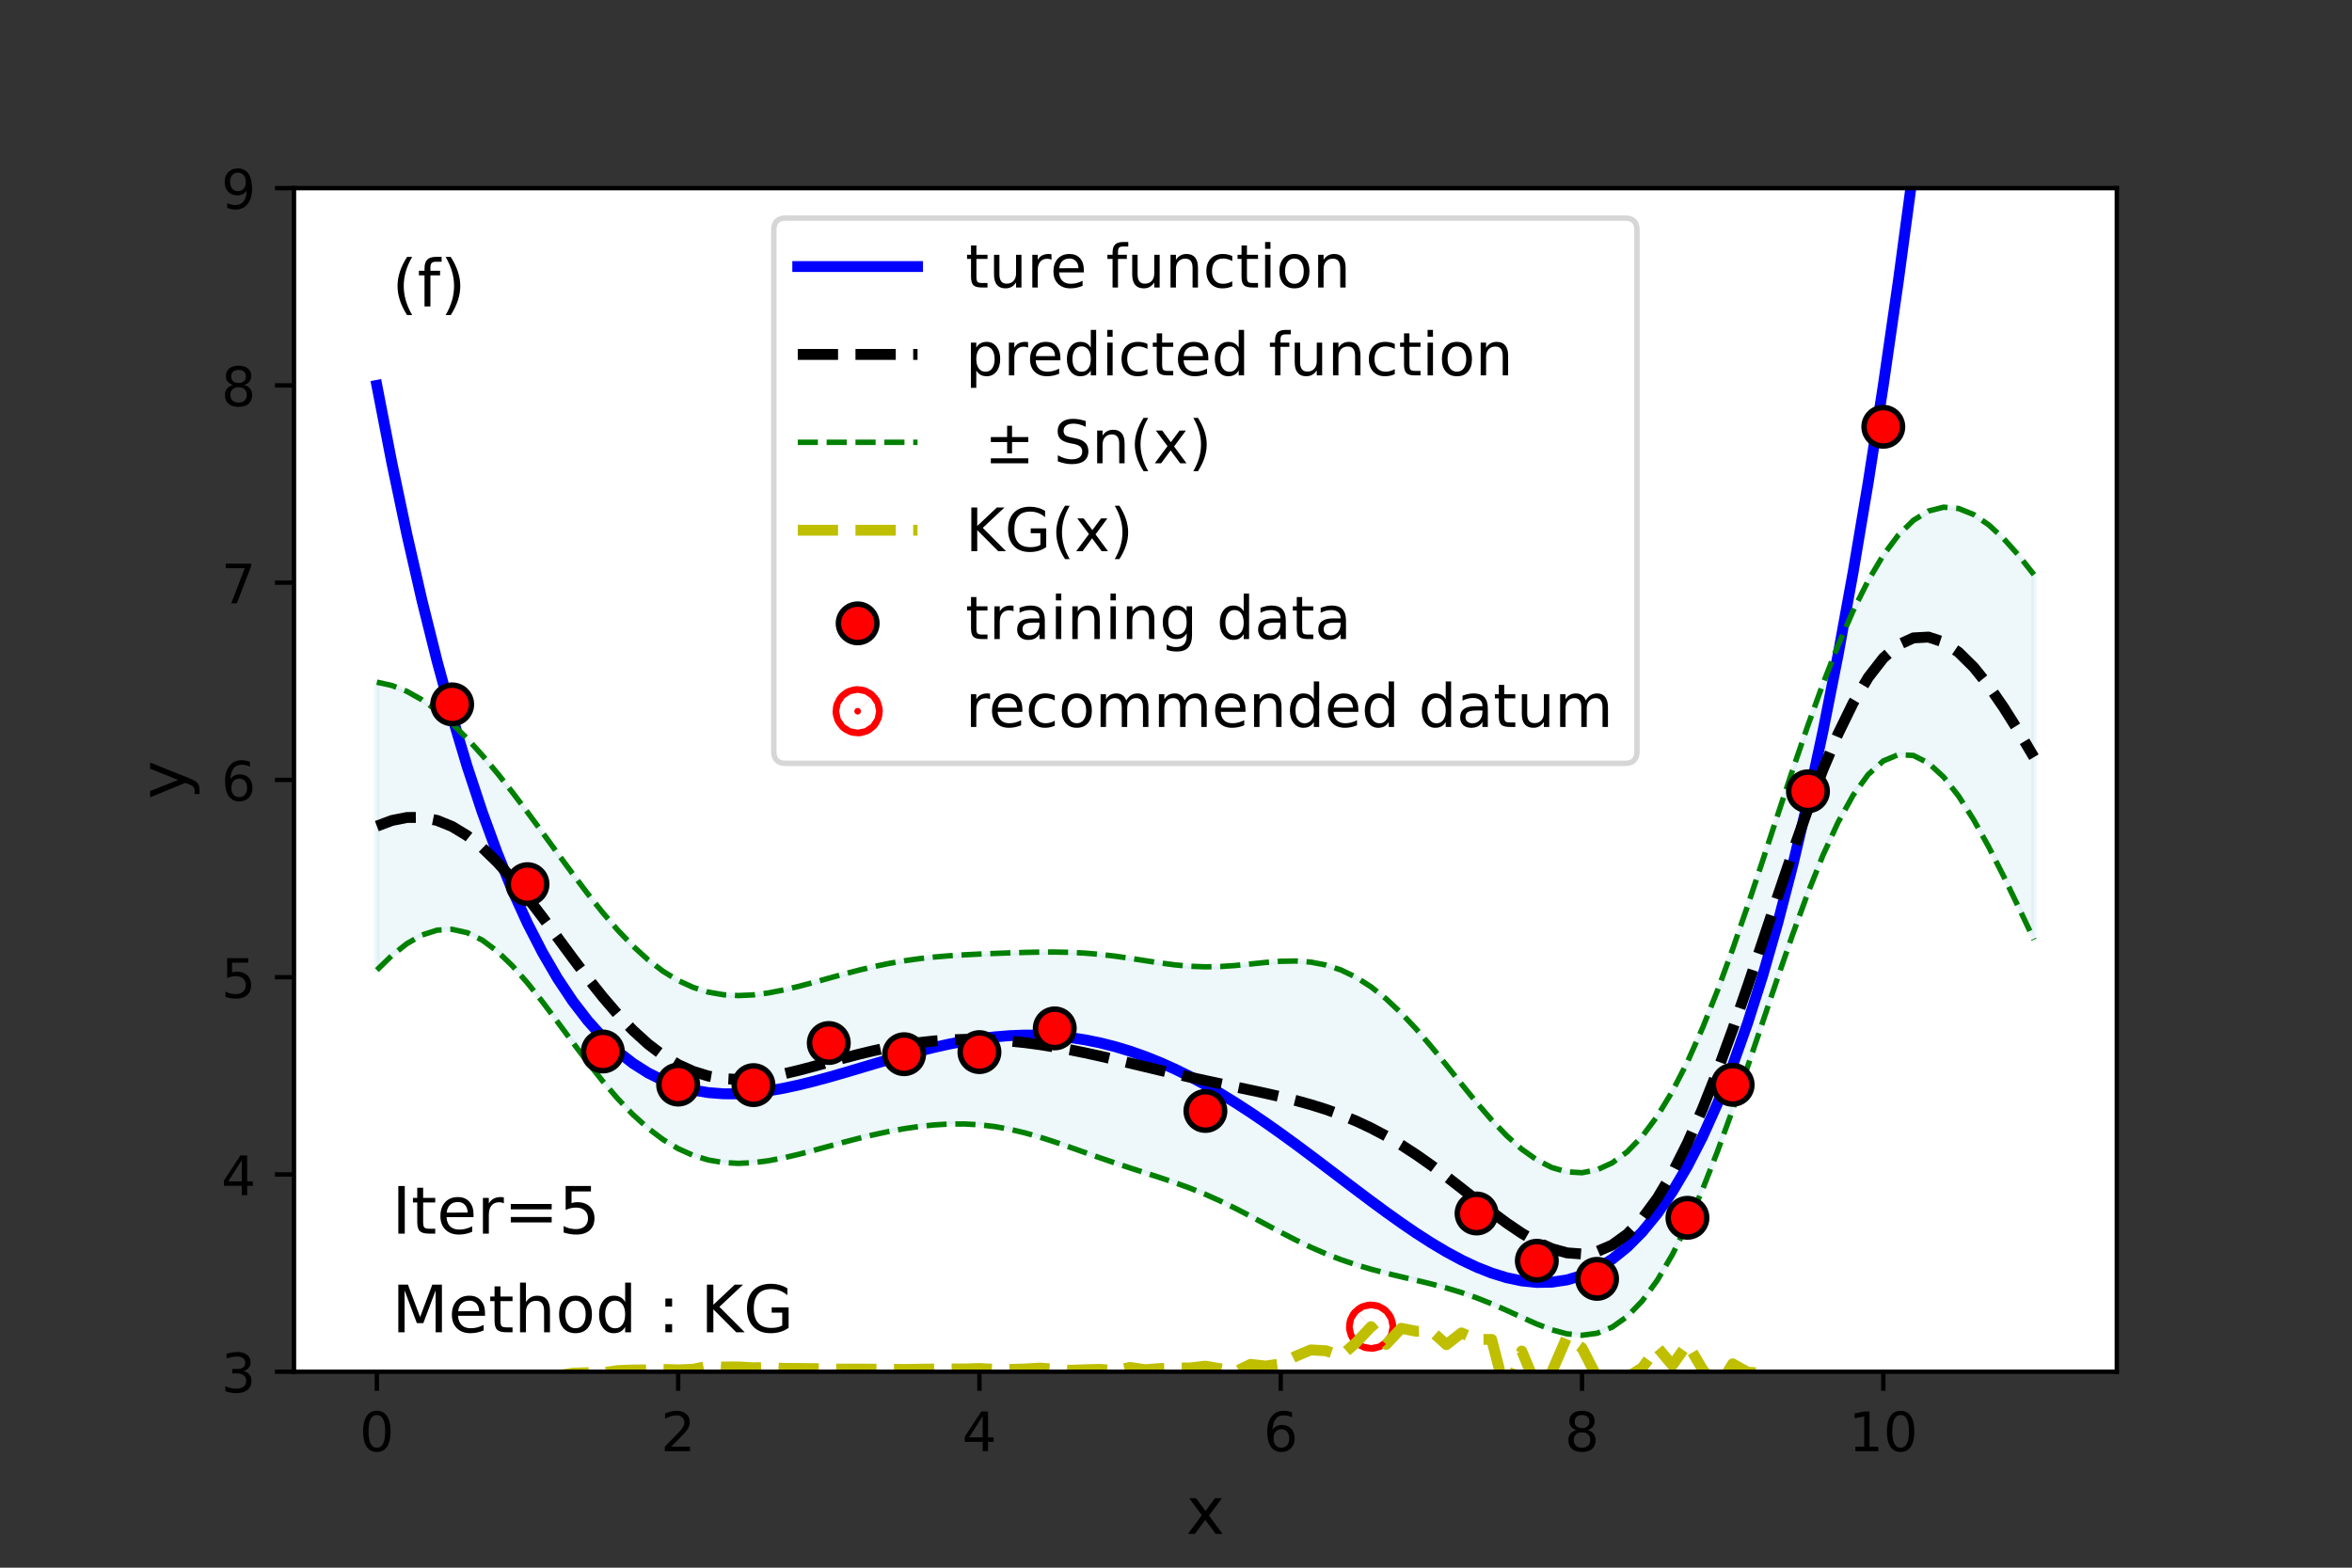 <?xml version="1.0" encoding="utf-8" standalone="no"?>
<!DOCTYPE svg PUBLIC "-//W3C//DTD SVG 1.1//EN"
  "http://www.w3.org/Graphics/SVG/1.1/DTD/svg11.dtd">
<!-- Created with matplotlib (https://matplotlib.org/) -->
<svg height="288pt" version="1.1" viewBox="0 0 432 288" width="432pt" xmlns="http://www.w3.org/2000/svg" xmlns:xlink="http://www.w3.org/1999/xlink">
 <rect x="0" y="0" width="432" height="288" fill="#333333" stroke="none"/>
 <defs>
  <style type="text/css">*{stroke-linecap:butt;stroke-linejoin:round;}</style>
 </defs>
 <g id="figure_1">
  <g id="patch_1">
   <path d="M 0 288 
L 432 288 
L 432 0 
L 0 0 
z
" style="fill:none;"/>
  </g>
  <g id="axes_1">
   <g id="patch_2">
    <path d="M 54 252 
L 388.8 252 
L 388.8 34.56 
L 54 34.56 
z
" style="fill:#ffffff;"/>
   </g>
   <g id="PolyCollection_1">
    <defs>
     <path d="M 69.218 -162.679 
L 69.218 -109.784 
L 71.985 -112.475 
L 74.752 -114.656 
L 77.519 -116.231 
L 80.286 -117.121 
L 83.053 -117.27 
L 85.82 -116.654 
L 88.587 -115.288 
L 91.354 -113.227 
L 94.121 -110.563 
L 96.888 -107.418 
L 99.655 -103.933 
L 102.421 -100.251 
L 105.188 -96.512 
L 107.955 -92.841 
L 110.722 -89.349 
L 113.489 -86.125 
L 116.256 -83.237 
L 119.023 -80.735 
L 121.79 -78.647 
L 124.557 -76.984 
L 127.324 -75.742 
L 130.091 -74.9 
L 132.858 -74.426 
L 135.625 -74.278 
L 138.392 -74.409 
L 141.159 -74.765 
L 143.926 -75.293 
L 146.693 -75.943 
L 149.46 -76.665 
L 152.226 -77.419 
L 154.993 -78.169 
L 157.76 -78.887 
L 160.527 -79.55 
L 163.294 -80.143 
L 166.061 -80.649 
L 168.828 -81.055 
L 171.595 -81.345 
L 174.362 -81.505 
L 177.129 -81.517 
L 179.896 -81.366 
L 182.663 -81.045 
L 185.43 -80.551 
L 188.197 -79.898 
L 190.964 -79.109 
L 193.731 -78.216 
L 196.498 -77.259 
L 199.264 -76.276 
L 202.031 -75.3 
L 204.798 -74.35 
L 207.565 -73.435 
L 210.332 -72.542 
L 213.099 -71.647 
L 215.866 -70.713 
L 218.633 -69.703 
L 221.4 -68.587 
L 224.167 -67.35 
L 226.934 -66.001 
L 229.701 -64.567 
L 232.468 -63.09 
L 235.235 -61.618 
L 238.002 -60.199 
L 240.769 -58.872 
L 243.536 -57.664 
L 246.302 -56.59 
L 249.069 -55.65 
L 251.836 -54.828 
L 254.603 -54.102 
L 257.37 -53.436 
L 260.137 -52.79 
L 262.904 -52.121 
L 265.671 -51.387 
L 268.438 -50.55 
L 271.205 -49.584 
L 273.972 -48.483 
L 276.739 -47.268 
L 279.506 -45.995 
L 282.273 -44.762 
L 285.04 -43.699 
L 287.807 -42.959 
L 290.574 -42.7 
L 293.34 -43.067 
L 296.107 -44.184 
L 298.874 -46.147 
L 301.641 -49.015 
L 304.408 -52.812 
L 307.175 -57.526 
L 309.942 -63.109 
L 312.709 -69.481 
L 315.476 -76.532 
L 318.243 -84.127 
L 321.01 -92.106 
L 323.777 -100.29 
L 326.544 -108.479 
L 329.311 -116.462 
L 332.078 -124.015 
L 334.845 -130.915 
L 337.612 -136.95 
L 340.379 -141.934 
L 343.145 -145.719 
L 345.912 -148.21 
L 348.679 -149.368 
L 351.446 -149.21 
L 354.213 -147.807 
L 356.98 -145.269 
L 359.747 -141.743 
L 362.514 -137.394 
L 365.281 -132.403 
L 368.048 -126.953 
L 370.815 -121.221 
L 373.582 -115.373 
L 373.582 -182.428 
L 373.582 -182.428 
L 370.815 -185.925 
L 368.048 -189.019 
L 365.281 -191.577 
L 362.514 -193.47 
L 359.747 -194.585 
L 356.98 -194.823 
L 354.213 -194.115 
L 351.446 -192.415 
L 348.679 -189.708 
L 345.912 -186.01 
L 343.145 -181.358 
L 340.379 -175.817 
L 337.612 -169.469 
L 334.845 -162.415 
L 332.078 -154.781 
L 329.311 -146.713 
L 326.544 -138.377 
L 323.777 -129.959 
L 321.01 -121.647 
L 318.243 -113.63 
L 315.476 -106.078 
L 312.709 -99.139 
L 309.942 -92.925 
L 307.175 -87.516 
L 304.408 -82.954 
L 301.641 -79.253 
L 298.874 -76.399 
L 296.107 -74.361 
L 293.34 -73.097 
L 290.574 -72.562 
L 287.807 -72.713 
L 285.04 -73.51 
L 282.273 -74.915 
L 279.506 -76.883 
L 276.739 -79.355 
L 273.972 -82.247 
L 271.205 -85.454 
L 268.438 -88.853 
L 265.671 -92.315 
L 262.904 -95.714 
L 260.137 -98.939 
L 257.37 -101.892 
L 254.603 -104.497 
L 251.836 -106.701 
L 249.069 -108.473 
L 246.302 -109.807 
L 243.536 -110.719 
L 240.769 -111.248 
L 238.002 -111.452 
L 235.235 -111.404 
L 232.468 -111.192 
L 229.701 -110.906 
L 226.934 -110.631 
L 224.167 -110.441 
L 221.4 -110.386 
L 218.633 -110.487 
L 215.866 -110.735 
L 213.099 -111.095 
L 210.332 -111.518 
L 207.565 -111.951 
L 204.798 -112.347 
L 202.031 -112.671 
L 199.264 -112.904 
L 196.498 -113.044 
L 193.731 -113.098 
L 190.964 -113.087 
L 188.197 -113.029 
L 185.43 -112.944 
L 182.663 -112.844 
L 179.896 -112.728 
L 177.129 -112.591 
L 174.362 -112.415 
L 171.595 -112.184 
L 168.828 -111.88 
L 166.061 -111.489 
L 163.294 -111.006 
L 160.527 -110.431 
L 157.76 -109.775 
L 154.993 -109.054 
L 152.226 -108.294 
L 149.46 -107.527 
L 146.693 -106.791 
L 143.926 -106.13 
L 141.159 -105.593 
L 138.392 -105.233 
L 135.625 -105.103 
L 132.858 -105.257 
L 130.091 -105.744 
L 127.324 -106.605 
L 124.557 -107.873 
L 121.79 -109.564 
L 119.023 -111.681 
L 116.256 -114.205 
L 113.489 -117.103 
L 110.722 -120.324 
L 107.955 -123.801 
L 105.188 -127.462 
L 102.421 -131.228 
L 99.655 -135.025 
L 96.888 -138.783 
L 94.121 -142.44 
L 91.354 -145.944 
L 88.587 -149.246 
L 85.82 -152.297 
L 83.053 -155.045 
L 80.286 -157.44 
L 77.519 -159.432 
L 74.752 -160.983 
L 71.985 -162.068 
L 69.218 -162.679 
z
" id="m7046d35a1d" style="stroke:#add8e6;stroke-opacity:0.2;"/>
    </defs>
    <g clip-path="url(#pcdc6920e7f)">
     <use style="fill:#add8e6;fill-opacity:0.2;stroke:#add8e6;stroke-opacity:0.2;" x="0" xlink:href="#m7046d35a1d" y="288"/>
    </g>
   </g>
   <g id="PathCollection_1">
    <defs>
     <path d="M 0 0.612 
C 0.162 0.612 0.318 0.548 0.433 0.433 
C 0.548 0.318 0.612 0.162 0.612 0 
C 0.612 -0.162 0.548 -0.318 0.433 -0.433 
C 0.318 -0.548 0.162 -0.612 0 -0.612 
C -0.162 -0.612 -0.318 -0.548 -0.433 -0.433 
C -0.548 -0.318 -0.612 -0.162 -0.612 0 
C -0.612 0.162 -0.548 0.318 -0.433 0.433 
C -0.318 0.548 -0.162 0.612 0 0.612 
z
" id="m22527379d6" style="stroke:#ff0000;stroke-width:8;"/>
    </defs>
    <g clip-path="url(#pcdc6920e7f)">
     <use style="fill:#ff0000;stroke:#ff0000;stroke-width:8;" x="251.836" xlink:href="#m22527379d6" y="243.721"/>
    </g>
   </g>
   <g id="matplotlib.axis_1">
    <g id="xtick_1">
     <g id="line2d_1">
      <defs>
       <path d="M 0 0 
L 0 3.5 
" id="mb5b74b68c2" style="stroke:#000000;stroke-width:0.8;"/>
      </defs>
      <g>
       <use style="stroke:#000000;stroke-width:0.8;" x="69.218" xlink:href="#mb5b74b68c2" y="252"/>
      </g>
     </g>
     <g id="text_1">
      <!-- 0 -->
      <g transform="translate(66.037 266.598)scale(0.1 -0.1)">
       <defs>
        <path d="M 31.781 66.406 
Q 24.172 66.406 20.328 58.906 
Q 16.5 51.422 16.5 36.375 
Q 16.5 21.391 20.328 13.891 
Q 24.172 6.391 31.781 6.391 
Q 39.453 6.391 43.281 13.891 
Q 47.125 21.391 47.125 36.375 
Q 47.125 51.422 43.281 58.906 
Q 39.453 66.406 31.781 66.406 
z
M 31.781 74.219 
Q 44.047 74.219 50.516 64.516 
Q 56.984 54.828 56.984 36.375 
Q 56.984 17.969 50.516 8.266 
Q 44.047 -1.422 31.781 -1.422 
Q 19.531 -1.422 13.062 8.266 
Q 6.594 17.969 6.594 36.375 
Q 6.594 54.828 13.062 64.516 
Q 19.531 74.219 31.781 74.219 
z
" id="DejaVuSans-48"/>
       </defs>
       <use xlink:href="#DejaVuSans-48"/>
      </g>
     </g>
    </g>
    <g id="xtick_2">
     <g id="line2d_2">
      <g>
       <use style="stroke:#000000;stroke-width:0.8;" x="124.557" xlink:href="#mb5b74b68c2" y="252"/>
      </g>
     </g>
     <g id="text_2">
      <!-- 2 -->
      <g transform="translate(121.376 266.598)scale(0.1 -0.1)">
       <defs>
        <path d="M 19.188 8.297 
L 53.609 8.297 
L 53.609 0 
L 7.328 0 
L 7.328 8.297 
Q 12.938 14.109 22.625 23.891 
Q 32.328 33.688 34.812 36.531 
Q 39.547 41.844 41.422 45.531 
Q 43.312 49.219 43.312 52.781 
Q 43.312 58.594 39.234 62.25 
Q 35.156 65.922 28.609 65.922 
Q 23.969 65.922 18.812 64.312 
Q 13.672 62.703 7.812 59.422 
L 7.812 69.391 
Q 13.766 71.781 18.938 73 
Q 24.125 74.219 28.422 74.219 
Q 39.75 74.219 46.484 68.547 
Q 53.219 62.891 53.219 53.422 
Q 53.219 48.922 51.531 44.891 
Q 49.859 40.875 45.406 35.406 
Q 44.188 33.984 37.641 27.219 
Q 31.109 20.453 19.188 8.297 
z
" id="DejaVuSans-50"/>
       </defs>
       <use xlink:href="#DejaVuSans-50"/>
      </g>
     </g>
    </g>
    <g id="xtick_3">
     <g id="line2d_3">
      <g>
       <use style="stroke:#000000;stroke-width:0.8;" x="179.896" xlink:href="#mb5b74b68c2" y="252"/>
      </g>
     </g>
     <g id="text_3">
      <!-- 4 -->
      <g transform="translate(176.715 266.598)scale(0.1 -0.1)">
       <defs>
        <path d="M 37.797 64.312 
L 12.891 25.391 
L 37.797 25.391 
z
M 35.203 72.906 
L 47.609 72.906 
L 47.609 25.391 
L 58.016 25.391 
L 58.016 17.188 
L 47.609 17.188 
L 47.609 0 
L 37.797 0 
L 37.797 17.188 
L 4.891 17.188 
L 4.891 26.703 
z
" id="DejaVuSans-52"/>
       </defs>
       <use xlink:href="#DejaVuSans-52"/>
      </g>
     </g>
    </g>
    <g id="xtick_4">
     <g id="line2d_4">
      <g>
       <use style="stroke:#000000;stroke-width:0.8;" x="235.235" xlink:href="#mb5b74b68c2" y="252"/>
      </g>
     </g>
     <g id="text_4">
      <!-- 6 -->
      <g transform="translate(232.053 266.598)scale(0.1 -0.1)">
       <defs>
        <path d="M 33.016 40.375 
Q 26.375 40.375 22.484 35.828 
Q 18.609 31.297 18.609 23.391 
Q 18.609 15.531 22.484 10.953 
Q 26.375 6.391 33.016 6.391 
Q 39.656 6.391 43.531 10.953 
Q 47.406 15.531 47.406 23.391 
Q 47.406 31.297 43.531 35.828 
Q 39.656 40.375 33.016 40.375 
z
M 52.594 71.297 
L 52.594 62.312 
Q 48.875 64.062 45.094 64.984 
Q 41.312 65.922 37.594 65.922 
Q 27.828 65.922 22.672 59.328 
Q 17.531 52.734 16.797 39.406 
Q 19.672 43.656 24.016 45.922 
Q 28.375 48.188 33.594 48.188 
Q 44.578 48.188 50.953 41.516 
Q 57.328 34.859 57.328 23.391 
Q 57.328 12.156 50.688 5.359 
Q 44.047 -1.422 33.016 -1.422 
Q 20.359 -1.422 13.672 8.266 
Q 6.984 17.969 6.984 36.375 
Q 6.984 53.656 15.188 63.938 
Q 23.391 74.219 37.203 74.219 
Q 40.922 74.219 44.703 73.484 
Q 48.484 72.75 52.594 71.297 
z
" id="DejaVuSans-54"/>
       </defs>
       <use xlink:href="#DejaVuSans-54"/>
      </g>
     </g>
    </g>
    <g id="xtick_5">
     <g id="line2d_5">
      <g>
       <use style="stroke:#000000;stroke-width:0.8;" x="290.574" xlink:href="#mb5b74b68c2" y="252"/>
      </g>
     </g>
     <g id="text_5">
      <!-- 8 -->
      <g transform="translate(287.392 266.598)scale(0.1 -0.1)">
       <defs>
        <path d="M 31.781 34.625 
Q 24.75 34.625 20.719 30.859 
Q 16.703 27.094 16.703 20.516 
Q 16.703 13.922 20.719 10.156 
Q 24.75 6.391 31.781 6.391 
Q 38.812 6.391 42.859 10.172 
Q 46.922 13.969 46.922 20.516 
Q 46.922 27.094 42.891 30.859 
Q 38.875 34.625 31.781 34.625 
z
M 21.922 38.812 
Q 15.578 40.375 12.031 44.719 
Q 8.5 49.078 8.5 55.328 
Q 8.5 64.062 14.719 69.141 
Q 20.953 74.219 31.781 74.219 
Q 42.672 74.219 48.875 69.141 
Q 55.078 64.062 55.078 55.328 
Q 55.078 49.078 51.531 44.719 
Q 48 40.375 41.703 38.812 
Q 48.828 37.156 52.797 32.312 
Q 56.781 27.484 56.781 20.516 
Q 56.781 9.906 50.312 4.234 
Q 43.844 -1.422 31.781 -1.422 
Q 19.734 -1.422 13.25 4.234 
Q 6.781 9.906 6.781 20.516 
Q 6.781 27.484 10.781 32.312 
Q 14.797 37.156 21.922 38.812 
z
M 18.312 54.391 
Q 18.312 48.734 21.844 45.562 
Q 25.391 42.391 31.781 42.391 
Q 38.141 42.391 41.719 45.562 
Q 45.312 48.734 45.312 54.391 
Q 45.312 60.062 41.719 63.234 
Q 38.141 66.406 31.781 66.406 
Q 25.391 66.406 21.844 63.234 
Q 18.312 60.062 18.312 54.391 
z
" id="DejaVuSans-56"/>
       </defs>
       <use xlink:href="#DejaVuSans-56"/>
      </g>
     </g>
    </g>
    <g id="xtick_6">
     <g id="line2d_6">
      <g>
       <use style="stroke:#000000;stroke-width:0.8;" x="345.912" xlink:href="#mb5b74b68c2" y="252"/>
      </g>
     </g>
     <g id="text_6">
      <!-- 10 -->
      <g transform="translate(339.55 266.598)scale(0.1 -0.1)">
       <defs>
        <path d="M 12.406 8.297 
L 28.516 8.297 
L 28.516 63.922 
L 10.984 60.406 
L 10.984 69.391 
L 28.422 72.906 
L 38.281 72.906 
L 38.281 8.297 
L 54.391 8.297 
L 54.391 0 
L 12.406 0 
z
" id="DejaVuSans-49"/>
       </defs>
       <use xlink:href="#DejaVuSans-49"/>
       <use x="63.623" xlink:href="#DejaVuSans-48"/>
      </g>
     </g>
    </g>
    <g id="text_7">
     <!-- x -->
     <g transform="translate(217.849 281.796)scale(0.12 -0.12)">
      <defs>
       <path d="M 54.891 54.688 
L 35.109 28.078 
L 55.906 0 
L 45.312 0 
L 29.391 21.484 
L 13.484 0 
L 2.875 0 
L 24.125 28.609 
L 4.688 54.688 
L 15.281 54.688 
L 29.781 35.203 
L 44.281 54.688 
z
" id="DejaVuSans-120"/>
      </defs>
      <use xlink:href="#DejaVuSans-120"/>
     </g>
    </g>
   </g>
   <g id="matplotlib.axis_2">
    <g id="ytick_1">
     <g id="line2d_7">
      <defs>
       <path d="M 0 0 
L -3.5 0 
" id="m57e0627d02" style="stroke:#000000;stroke-width:0.8;"/>
      </defs>
      <g>
       <use style="stroke:#000000;stroke-width:0.8;" x="54" xlink:href="#m57e0627d02" y="252"/>
      </g>
     </g>
     <g id="text_8">
      <!-- 3 -->
      <g transform="translate(40.638 255.799)scale(0.1 -0.1)">
       <defs>
        <path d="M 40.578 39.312 
Q 47.656 37.797 51.625 33 
Q 55.609 28.219 55.609 21.188 
Q 55.609 10.406 48.188 4.484 
Q 40.766 -1.422 27.094 -1.422 
Q 22.516 -1.422 17.656 -0.516 
Q 12.797 0.391 7.625 2.203 
L 7.625 11.719 
Q 11.719 9.328 16.594 8.109 
Q 21.484 6.891 26.812 6.891 
Q 36.078 6.891 40.938 10.547 
Q 45.797 14.203 45.797 21.188 
Q 45.797 27.641 41.281 31.266 
Q 36.766 34.906 28.719 34.906 
L 20.219 34.906 
L 20.219 43.016 
L 29.109 43.016 
Q 36.375 43.016 40.234 45.922 
Q 44.094 48.828 44.094 54.297 
Q 44.094 59.906 40.109 62.906 
Q 36.141 65.922 28.719 65.922 
Q 24.656 65.922 20.016 65.031 
Q 15.375 64.156 9.812 62.312 
L 9.812 71.094 
Q 15.438 72.656 20.344 73.438 
Q 25.25 74.219 29.594 74.219 
Q 40.828 74.219 47.359 69.109 
Q 53.906 64.016 53.906 55.328 
Q 53.906 49.266 50.438 45.094 
Q 46.969 40.922 40.578 39.312 
z
" id="DejaVuSans-51"/>
       </defs>
       <use xlink:href="#DejaVuSans-51"/>
      </g>
     </g>
    </g>
    <g id="ytick_2">
     <g id="line2d_8">
      <g>
       <use style="stroke:#000000;stroke-width:0.8;" x="54" xlink:href="#m57e0627d02" y="215.76"/>
      </g>
     </g>
     <g id="text_9">
      <!-- 4 -->
      <g transform="translate(40.638 219.559)scale(0.1 -0.1)">
       <use xlink:href="#DejaVuSans-52"/>
      </g>
     </g>
    </g>
    <g id="ytick_3">
     <g id="line2d_9">
      <g>
       <use style="stroke:#000000;stroke-width:0.8;" x="54" xlink:href="#m57e0627d02" y="179.52"/>
      </g>
     </g>
     <g id="text_10">
      <!-- 5 -->
      <g transform="translate(40.638 183.319)scale(0.1 -0.1)">
       <defs>
        <path d="M 10.797 72.906 
L 49.516 72.906 
L 49.516 64.594 
L 19.828 64.594 
L 19.828 46.734 
Q 21.969 47.469 24.109 47.828 
Q 26.266 48.188 28.422 48.188 
Q 40.625 48.188 47.75 41.5 
Q 54.891 34.812 54.891 23.391 
Q 54.891 11.625 47.562 5.094 
Q 40.234 -1.422 26.906 -1.422 
Q 22.312 -1.422 17.547 -0.641 
Q 12.797 0.141 7.719 1.703 
L 7.719 11.625 
Q 12.109 9.234 16.797 8.062 
Q 21.484 6.891 26.703 6.891 
Q 35.156 6.891 40.078 11.328 
Q 45.016 15.766 45.016 23.391 
Q 45.016 31 40.078 35.438 
Q 35.156 39.891 26.703 39.891 
Q 22.75 39.891 18.812 39.016 
Q 14.891 38.141 10.797 36.281 
z
" id="DejaVuSans-53"/>
       </defs>
       <use xlink:href="#DejaVuSans-53"/>
      </g>
     </g>
    </g>
    <g id="ytick_4">
     <g id="line2d_10">
      <g>
       <use style="stroke:#000000;stroke-width:0.8;" x="54" xlink:href="#m57e0627d02" y="143.28"/>
      </g>
     </g>
     <g id="text_11">
      <!-- 6 -->
      <g transform="translate(40.638 147.079)scale(0.1 -0.1)">
       <use xlink:href="#DejaVuSans-54"/>
      </g>
     </g>
    </g>
    <g id="ytick_5">
     <g id="line2d_11">
      <g>
       <use style="stroke:#000000;stroke-width:0.8;" x="54" xlink:href="#m57e0627d02" y="107.04"/>
      </g>
     </g>
     <g id="text_12">
      <!-- 7 -->
      <g transform="translate(40.638 110.839)scale(0.1 -0.1)">
       <defs>
        <path d="M 8.203 72.906 
L 55.078 72.906 
L 55.078 68.703 
L 28.609 0 
L 18.312 0 
L 43.219 64.594 
L 8.203 64.594 
z
" id="DejaVuSans-55"/>
       </defs>
       <use xlink:href="#DejaVuSans-55"/>
      </g>
     </g>
    </g>
    <g id="ytick_6">
     <g id="line2d_12">
      <g>
       <use style="stroke:#000000;stroke-width:0.8;" x="54" xlink:href="#m57e0627d02" y="70.8"/>
      </g>
     </g>
     <g id="text_13">
      <!-- 8 -->
      <g transform="translate(40.638 74.599)scale(0.1 -0.1)">
       <use xlink:href="#DejaVuSans-56"/>
      </g>
     </g>
    </g>
    <g id="ytick_7">
     <g id="line2d_13">
      <g>
       <use style="stroke:#000000;stroke-width:0.8;" x="54" xlink:href="#m57e0627d02" y="34.56"/>
      </g>
     </g>
     <g id="text_14">
      <!-- 9 -->
      <g transform="translate(40.638 38.359)scale(0.1 -0.1)">
       <defs>
        <path d="M 10.984 1.516 
L 10.984 10.5 
Q 14.703 8.734 18.5 7.812 
Q 22.312 6.891 25.984 6.891 
Q 35.75 6.891 40.891 13.453 
Q 46.047 20.016 46.781 33.406 
Q 43.953 29.203 39.594 26.953 
Q 35.25 24.703 29.984 24.703 
Q 19.047 24.703 12.672 31.312 
Q 6.297 37.938 6.297 49.422 
Q 6.297 60.641 12.938 67.422 
Q 19.578 74.219 30.609 74.219 
Q 43.266 74.219 49.922 64.516 
Q 56.594 54.828 56.594 36.375 
Q 56.594 19.141 48.406 8.859 
Q 40.234 -1.422 26.422 -1.422 
Q 22.703 -1.422 18.891 -0.688 
Q 15.094 0.047 10.984 1.516 
z
M 30.609 32.422 
Q 37.25 32.422 41.125 36.953 
Q 45.016 41.5 45.016 49.422 
Q 45.016 57.281 41.125 61.844 
Q 37.25 66.406 30.609 66.406 
Q 23.969 66.406 20.094 61.844 
Q 16.219 57.281 16.219 49.422 
Q 16.219 41.5 20.094 36.953 
Q 23.969 32.422 30.609 32.422 
z
" id="DejaVuSans-57"/>
       </defs>
       <use xlink:href="#DejaVuSans-57"/>
      </g>
     </g>
    </g>
    <g id="text_15">
     <!-- y -->
     <g transform="translate(34.142 146.831)rotate(-90)scale(0.12 -0.12)">
      <defs>
       <path d="M 32.172 -5.078 
Q 28.375 -14.844 24.75 -17.812 
Q 21.141 -20.797 15.094 -20.797 
L 7.906 -20.797 
L 7.906 -13.281 
L 13.188 -13.281 
Q 16.891 -13.281 18.938 -11.516 
Q 21 -9.766 23.484 -3.219 
L 25.094 0.875 
L 2.984 54.688 
L 12.5 54.688 
L 29.594 11.922 
L 46.688 54.688 
L 56.203 54.688 
z
" id="DejaVuSans-121"/>
      </defs>
      <use xlink:href="#DejaVuSans-121"/>
     </g>
    </g>
   </g>
   <g id="line2d_14">
    <path clip-path="url(#pcdc6920e7f)" d="M 69.218 70.8 
L 71.985 85.084 
L 74.752 98.255 
L 77.519 110.365 
L 80.286 121.466 
L 83.053 131.608 
L 85.82 140.842 
L 88.587 149.214 
L 91.354 156.771 
L 94.121 163.561 
L 96.888 169.626 
L 99.655 175.012 
L 102.421 179.761 
L 105.188 183.913 
L 107.955 187.509 
L 110.722 190.589 
L 113.489 193.19 
L 116.256 195.349 
L 119.023 197.101 
L 121.79 198.482 
L 124.557 199.524 
L 127.324 200.261 
L 130.091 200.723 
L 132.858 200.94 
L 135.625 200.941 
L 138.392 200.754 
L 141.159 200.406 
L 143.926 199.922 
L 146.693 199.327 
L 149.46 198.643 
L 152.226 197.894 
L 154.993 197.099 
L 157.76 196.279 
L 160.527 195.453 
L 163.294 194.638 
L 166.061 193.851 
L 168.828 193.106 
L 171.595 192.419 
L 174.362 191.803 
L 177.129 191.268 
L 179.896 190.827 
L 182.663 190.488 
L 185.43 190.261 
L 188.197 190.153 
L 190.964 190.17 
L 193.731 190.317 
L 196.498 190.599 
L 199.264 191.018 
L 202.031 191.576 
L 204.798 192.273 
L 207.565 193.11 
L 210.332 194.084 
L 213.099 195.194 
L 215.866 196.434 
L 218.633 197.8 
L 221.4 199.287 
L 224.167 200.885 
L 226.934 202.589 
L 229.701 204.386 
L 232.468 206.268 
L 235.235 208.222 
L 238.002 210.235 
L 240.769 212.294 
L 243.536 214.383 
L 246.302 216.485 
L 249.069 218.584 
L 251.836 220.661 
L 254.603 222.696 
L 257.37 224.668 
L 260.137 226.556 
L 262.904 228.335 
L 265.671 229.983 
L 268.438 231.473 
L 271.205 232.78 
L 273.972 233.875 
L 276.739 234.729 
L 279.506 235.314 
L 282.273 235.598 
L 285.04 235.548 
L 287.807 235.132 
L 290.574 234.315 
L 293.34 233.061 
L 296.107 231.335 
L 298.874 229.098 
L 301.641 226.31 
L 304.408 222.933 
L 307.175 218.925 
L 309.942 214.244 
L 312.709 208.846 
L 315.476 202.686 
L 318.243 195.719 
L 321.01 187.899 
L 323.777 179.176 
L 326.544 169.503 
L 329.311 158.828 
L 332.078 147.101 
L 334.845 134.269 
L 337.612 120.278 
L 340.379 105.074 
L 343.145 88.6 
L 345.912 70.8 
L 348.679 51.616 
L 351.446 30.987 
L 354.213 8.855 
L 355.364 -1 
" style="fill:none;stroke:#0000ff;stroke-linecap:square;stroke-width:2;"/>
   </g>
   <g id="line2d_15">
    <path clip-path="url(#pcdc6920e7f)" d="M 69.218 178.216 
L 71.985 175.525 
L 74.752 173.344 
L 77.519 171.769 
L 80.286 170.879 
L 83.053 170.73 
L 85.82 171.346 
L 88.587 172.712 
L 91.354 174.773 
L 94.121 177.437 
L 96.888 180.582 
L 99.655 184.067 
L 102.421 187.749 
L 105.188 191.488 
L 107.955 195.159 
L 110.722 198.651 
L 113.489 201.875 
L 116.256 204.763 
L 119.023 207.265 
L 121.79 209.353 
L 124.557 211.016 
L 127.324 212.258 
L 130.091 213.1 
L 132.858 213.574 
L 135.625 213.722 
L 138.392 213.591 
L 141.159 213.235 
L 143.926 212.707 
L 146.693 212.057 
L 149.46 211.335 
L 152.226 210.581 
L 154.993 209.831 
L 157.76 209.113 
L 160.527 208.45 
L 163.294 207.857 
L 166.061 207.351 
L 168.828 206.945 
L 171.595 206.655 
L 174.362 206.495 
L 177.129 206.483 
L 179.896 206.634 
L 182.663 206.955 
L 185.43 207.449 
L 188.197 208.102 
L 190.964 208.891 
L 193.731 209.784 
L 196.498 210.741 
L 199.264 211.724 
L 202.031 212.7 
L 204.798 213.65 
L 207.565 214.565 
L 210.332 215.458 
L 213.099 216.353 
L 215.866 217.287 
L 218.633 218.297 
L 221.4 219.413 
L 224.167 220.65 
L 226.934 221.999 
L 229.701 223.433 
L 232.468 224.91 
L 235.235 226.382 
L 238.002 227.801 
L 240.769 229.128 
L 243.536 230.336 
L 246.302 231.41 
L 249.069 232.35 
L 251.836 233.172 
L 254.603 233.898 
L 257.37 234.564 
L 260.137 235.21 
L 262.904 235.879 
L 265.671 236.613 
L 268.438 237.45 
L 271.205 238.416 
L 273.972 239.517 
L 276.739 240.732 
L 279.506 242.005 
L 282.273 243.238 
L 285.04 244.301 
L 287.807 245.041 
L 290.574 245.3 
L 293.34 244.933 
L 296.107 243.816 
L 298.874 241.853 
L 301.641 238.985 
L 304.408 235.188 
L 307.175 230.474 
L 309.942 224.891 
L 312.709 218.519 
L 315.476 211.468 
L 318.243 203.873 
L 321.01 195.894 
L 323.777 187.71 
L 326.544 179.521 
L 329.311 171.538 
L 332.078 163.985 
L 334.845 157.085 
L 337.612 151.05 
L 340.379 146.066 
L 343.145 142.281 
L 345.912 139.79 
L 348.679 138.632 
L 351.446 138.79 
L 354.213 140.193 
L 356.98 142.731 
L 359.747 146.257 
L 362.514 150.606 
L 365.281 155.597 
L 368.048 161.047 
L 370.815 166.779 
L 373.582 172.627 
" style="fill:none;stroke:#008000;stroke-dasharray:3.7,1.6;stroke-dashoffset:0;"/>
   </g>
   <g id="line2d_16">
    <path clip-path="url(#pcdc6920e7f)" d="M 69.218 125.321 
L 71.985 125.932 
L 74.752 127.017 
L 77.519 128.568 
L 80.286 130.56 
L 83.053 132.955 
L 85.82 135.703 
L 88.587 138.754 
L 91.354 142.056 
L 94.121 145.56 
L 96.888 149.217 
L 99.655 152.975 
L 102.421 156.772 
L 105.188 160.538 
L 107.955 164.199 
L 110.722 167.676 
L 113.489 170.897 
L 116.256 173.795 
L 119.023 176.319 
L 121.79 178.436 
L 124.557 180.127 
L 127.324 181.395 
L 130.091 182.256 
L 132.858 182.743 
L 135.625 182.897 
L 138.392 182.767 
L 141.159 182.407 
L 143.926 181.87 
L 146.693 181.209 
L 149.46 180.473 
L 152.226 179.706 
L 154.993 178.946 
L 157.76 178.225 
L 160.527 177.569 
L 163.294 176.994 
L 166.061 176.511 
L 168.828 176.12 
L 171.595 175.816 
L 174.362 175.585 
L 177.129 175.409 
L 179.896 175.272 
L 182.663 175.156 
L 185.43 175.056 
L 188.197 174.971 
L 190.964 174.913 
L 193.731 174.902 
L 196.498 174.956 
L 199.264 175.096 
L 202.031 175.329 
L 204.798 175.653 
L 207.565 176.049 
L 210.332 176.482 
L 213.099 176.905 
L 215.866 177.265 
L 218.633 177.513 
L 221.4 177.614 
L 224.167 177.559 
L 226.934 177.369 
L 229.701 177.094 
L 232.468 176.808 
L 235.235 176.596 
L 238.002 176.548 
L 240.769 176.752 
L 243.536 177.281 
L 246.302 178.193 
L 249.069 179.527 
L 251.836 181.299 
L 254.603 183.503 
L 257.37 186.108 
L 260.137 189.061 
L 262.904 192.286 
L 265.671 195.685 
L 268.438 199.147 
L 271.205 202.546 
L 273.972 205.753 
L 276.739 208.645 
L 279.506 211.117 
L 282.273 213.085 
L 285.04 214.49 
L 287.807 215.287 
L 290.574 215.438 
L 293.34 214.903 
L 296.107 213.639 
L 298.874 211.601 
L 301.641 208.747 
L 304.408 205.046 
L 307.175 200.484 
L 309.942 195.075 
L 312.709 188.861 
L 315.476 181.922 
L 318.243 174.37 
L 321.01 166.353 
L 323.777 158.041 
L 326.544 149.623 
L 329.311 141.287 
L 332.078 133.219 
L 334.845 125.585 
L 337.612 118.531 
L 340.379 112.183 
L 343.145 106.642 
L 345.912 101.99 
L 348.679 98.292 
L 351.446 95.585 
L 354.213 93.885 
L 356.98 93.177 
L 359.747 93.415 
L 362.514 94.53 
L 365.281 96.423 
L 368.048 98.981 
L 370.815 102.075 
L 373.582 105.572 
" style="fill:none;stroke:#008000;stroke-dasharray:3.7,1.6;stroke-dashoffset:0;"/>
   </g>
   <g id="line2d_17">
    <path clip-path="url(#pcdc6920e7f)" d="M 69.218 255.021 
L 71.985 254.074 
L 74.752 254.228 
L 77.519 254.318 
L 80.286 254.475 
L 83.053 254.251 
L 85.82 253.818 
L 88.587 253.832 
L 91.354 253.42 
L 94.121 253.009 
L 96.888 252.963 
L 99.655 252.792 
L 102.421 252.728 
L 105.188 252.272 
L 107.955 252.176 
L 110.722 252.209 
L 113.489 251.786 
L 116.256 251.681 
L 119.023 251.658 
L 121.79 251.58 
L 124.557 251.657 
L 127.324 251.545 
L 130.091 250.965 
L 132.858 251.133 
L 135.625 251.115 
L 138.392 251.278 
L 141.159 251.201 
L 143.926 251.389 
L 146.693 251.398 
L 149.46 251.424 
L 152.226 251.497 
L 154.993 251.522 
L 157.76 251.515 
L 160.527 251.527 
L 163.294 251.539 
L 166.061 251.587 
L 168.828 251.537 
L 171.595 251.505 
L 174.362 251.481 
L 177.129 251.496 
L 179.896 251.408 
L 182.663 251.546 
L 185.43 251.582 
L 188.197 251.501 
L 190.964 251.331 
L 193.731 251.532 
L 196.498 251.735 
L 199.264 251.634 
L 202.031 251.561 
L 204.798 251.802 
L 207.565 251.207 
L 210.332 251.631 
L 213.099 251.407 
L 215.866 251.321 
L 218.633 251.303 
L 221.4 250.978 
L 224.167 251.45 
L 226.934 251.983 
L 229.701 250.644 
L 232.468 250.956 
L 235.235 250.557 
L 238.002 249.15 
L 240.769 247.993 
L 243.536 248.146 
L 246.302 249.083 
L 249.069 246.669 
L 251.836 243.721 
L 254.603 246.971 
L 257.37 244.02 
L 260.137 244.568 
L 262.904 244.518 
L 265.671 247.025 
L 268.438 244.874 
L 271.205 246.069 
L 273.972 246.06 
L 276.739 256.74 
L 279.506 248.199 
L 282.273 254.799 
L 285.04 252.004 
L 287.807 245.606 
L 290.574 247.629 
L 293.34 253.039 
L 296.107 254.454 
L 298.874 253.012 
L 301.641 251.272 
L 304.408 247.503 
L 307.175 250.811 
L 309.942 246.877 
L 312.709 251.559 
L 315.476 255.074 
L 318.243 250.55 
L 321.01 252.097 
L 323.777 252.258 
L 326.544 253.473 
L 329.311 253.655 
L 332.078 253.925 
L 334.845 254.465 
L 337.612 255.595 
L 340.379 256.85 
L 343.145 255.705 
L 345.912 257.927 
L 348.679 257.765 
L 351.446 257.973 
L 354.213 257.679 
L 356.98 257.29 
L 359.747 257.359 
L 362.514 256.417 
L 365.281 257.624 
L 368.048 257.965 
L 370.815 257.325 
L 373.582 258.155 
" style="fill:none;stroke:#bfbf00;stroke-dasharray:7.4,3.2;stroke-dashoffset:0;stroke-width:2;"/>
   </g>
   <g id="patch_3">
    <path d="M 54 252 
L 54 34.56 
" style="fill:none;stroke:#000000;stroke-linecap:square;stroke-linejoin:miter;stroke-width:0.8;"/>
   </g>
   <g id="patch_4">
    <path d="M 388.8 252 
L 388.8 34.56 
" style="fill:none;stroke:#000000;stroke-linecap:square;stroke-linejoin:miter;stroke-width:0.8;"/>
   </g>
   <g id="patch_5">
    <path d="M 54 252 
L 388.8 252 
" style="fill:none;stroke:#000000;stroke-linecap:square;stroke-linejoin:miter;stroke-width:0.8;"/>
   </g>
   <g id="patch_6">
    <path d="M 54 34.56 
L 388.8 34.56 
" style="fill:none;stroke:#000000;stroke-linecap:square;stroke-linejoin:miter;stroke-width:0.8;"/>
   </g>
   <g id="text_16">
    <!-- Method : KG -->
    <g transform="translate(71.985 244.752)scale(0.12 -0.12)">
     <defs>
      <path d="M 9.812 72.906 
L 24.516 72.906 
L 43.109 23.297 
L 61.812 72.906 
L 76.516 72.906 
L 76.516 0 
L 66.891 0 
L 66.891 64.016 
L 48.094 14.016 
L 38.188 14.016 
L 19.391 64.016 
L 19.391 0 
L 9.812 0 
z
" id="DejaVuSans-77"/>
      <path d="M 56.203 29.594 
L 56.203 25.203 
L 14.891 25.203 
Q 15.484 15.922 20.484 11.062 
Q 25.484 6.203 34.422 6.203 
Q 39.594 6.203 44.453 7.469 
Q 49.312 8.734 54.109 11.281 
L 54.109 2.781 
Q 49.266 0.734 44.188 -0.344 
Q 39.109 -1.422 33.891 -1.422 
Q 20.797 -1.422 13.156 6.188 
Q 5.516 13.812 5.516 26.812 
Q 5.516 40.234 12.766 48.109 
Q 20.016 56 32.328 56 
Q 43.359 56 49.781 48.891 
Q 56.203 41.797 56.203 29.594 
z
M 47.219 32.234 
Q 47.125 39.594 43.094 43.984 
Q 39.062 48.391 32.422 48.391 
Q 24.906 48.391 20.391 44.141 
Q 15.875 39.891 15.188 32.172 
z
" id="DejaVuSans-101"/>
      <path d="M 18.312 70.219 
L 18.312 54.688 
L 36.812 54.688 
L 36.812 47.703 
L 18.312 47.703 
L 18.312 18.016 
Q 18.312 11.328 20.141 9.422 
Q 21.969 7.516 27.594 7.516 
L 36.812 7.516 
L 36.812 0 
L 27.594 0 
Q 17.188 0 13.234 3.875 
Q 9.281 7.766 9.281 18.016 
L 9.281 47.703 
L 2.688 47.703 
L 2.688 54.688 
L 9.281 54.688 
L 9.281 70.219 
z
" id="DejaVuSans-116"/>
      <path d="M 54.891 33.016 
L 54.891 0 
L 45.906 0 
L 45.906 32.719 
Q 45.906 40.484 42.875 44.328 
Q 39.844 48.188 33.797 48.188 
Q 26.516 48.188 22.312 43.547 
Q 18.109 38.922 18.109 30.906 
L 18.109 0 
L 9.078 0 
L 9.078 75.984 
L 18.109 75.984 
L 18.109 46.188 
Q 21.344 51.125 25.703 53.562 
Q 30.078 56 35.797 56 
Q 45.219 56 50.047 50.172 
Q 54.891 44.344 54.891 33.016 
z
" id="DejaVuSans-104"/>
      <path d="M 30.609 48.391 
Q 23.391 48.391 19.188 42.75 
Q 14.984 37.109 14.984 27.297 
Q 14.984 17.484 19.156 11.844 
Q 23.344 6.203 30.609 6.203 
Q 37.797 6.203 41.984 11.859 
Q 46.188 17.531 46.188 27.297 
Q 46.188 37.016 41.984 42.703 
Q 37.797 48.391 30.609 48.391 
z
M 30.609 56 
Q 42.328 56 49.016 48.375 
Q 55.719 40.766 55.719 27.297 
Q 55.719 13.875 49.016 6.219 
Q 42.328 -1.422 30.609 -1.422 
Q 18.844 -1.422 12.172 6.219 
Q 5.516 13.875 5.516 27.297 
Q 5.516 40.766 12.172 48.375 
Q 18.844 56 30.609 56 
z
" id="DejaVuSans-111"/>
      <path d="M 45.406 46.391 
L 45.406 75.984 
L 54.391 75.984 
L 54.391 0 
L 45.406 0 
L 45.406 8.203 
Q 42.578 3.328 38.25 0.953 
Q 33.938 -1.422 27.875 -1.422 
Q 17.969 -1.422 11.734 6.484 
Q 5.516 14.406 5.516 27.297 
Q 5.516 40.188 11.734 48.094 
Q 17.969 56 27.875 56 
Q 33.938 56 38.25 53.625 
Q 42.578 51.266 45.406 46.391 
z
M 14.797 27.297 
Q 14.797 17.391 18.875 11.75 
Q 22.953 6.109 30.078 6.109 
Q 37.203 6.109 41.297 11.75 
Q 45.406 17.391 45.406 27.297 
Q 45.406 37.203 41.297 42.844 
Q 37.203 48.484 30.078 48.484 
Q 22.953 48.484 18.875 42.844 
Q 14.797 37.203 14.797 27.297 
z
" id="DejaVuSans-100"/>
      <path id="DejaVuSans-32"/>
      <path d="M 11.719 12.406 
L 22.016 12.406 
L 22.016 0 
L 11.719 0 
z
M 11.719 51.703 
L 22.016 51.703 
L 22.016 39.312 
L 11.719 39.312 
z
" id="DejaVuSans-58"/>
      <path d="M 9.812 72.906 
L 19.672 72.906 
L 19.672 42.094 
L 52.391 72.906 
L 65.094 72.906 
L 28.906 38.922 
L 67.672 0 
L 54.688 0 
L 19.672 35.109 
L 19.672 0 
L 9.812 0 
z
" id="DejaVuSans-75"/>
      <path d="M 59.516 10.406 
L 59.516 29.984 
L 43.406 29.984 
L 43.406 38.094 
L 69.281 38.094 
L 69.281 6.781 
Q 63.578 2.734 56.688 0.656 
Q 49.812 -1.422 42 -1.422 
Q 24.906 -1.422 15.25 8.562 
Q 5.609 18.562 5.609 36.375 
Q 5.609 54.25 15.25 64.234 
Q 24.906 74.219 42 74.219 
Q 49.125 74.219 55.547 72.453 
Q 61.969 70.703 67.391 67.281 
L 67.391 56.781 
Q 61.922 61.422 55.766 63.766 
Q 49.609 66.109 42.828 66.109 
Q 29.438 66.109 22.719 58.641 
Q 16.016 51.172 16.016 36.375 
Q 16.016 21.625 22.719 14.156 
Q 29.438 6.688 42.828 6.688 
Q 48.047 6.688 52.141 7.594 
Q 56.25 8.5 59.516 10.406 
z
" id="DejaVuSans-71"/>
     </defs>
     <use xlink:href="#DejaVuSans-77"/>
     <use x="86.279" xlink:href="#DejaVuSans-101"/>
     <use x="147.803" xlink:href="#DejaVuSans-116"/>
     <use x="187.012" xlink:href="#DejaVuSans-104"/>
     <use x="250.391" xlink:href="#DejaVuSans-111"/>
     <use x="311.572" xlink:href="#DejaVuSans-100"/>
     <use x="375.049" xlink:href="#DejaVuSans-32"/>
     <use x="406.836" xlink:href="#DejaVuSans-58"/>
     <use x="440.527" xlink:href="#DejaVuSans-32"/>
     <use x="472.314" xlink:href="#DejaVuSans-75"/>
     <use x="537.891" xlink:href="#DejaVuSans-71"/>
    </g>
   </g>
   <g id="text_17">
    <!-- Iter=5 -->
    <g transform="translate(71.985 226.632)scale(0.12 -0.12)">
     <defs>
      <path d="M 9.812 72.906 
L 19.672 72.906 
L 19.672 0 
L 9.812 0 
z
" id="DejaVuSans-73"/>
      <path d="M 41.109 46.297 
Q 39.594 47.172 37.812 47.578 
Q 36.031 48 33.891 48 
Q 26.266 48 22.188 43.047 
Q 18.109 38.094 18.109 28.812 
L 18.109 0 
L 9.078 0 
L 9.078 54.688 
L 18.109 54.688 
L 18.109 46.188 
Q 20.953 51.172 25.484 53.578 
Q 30.031 56 36.531 56 
Q 37.453 56 38.578 55.875 
Q 39.703 55.766 41.062 55.516 
z
" id="DejaVuSans-114"/>
      <path d="M 10.594 45.406 
L 73.188 45.406 
L 73.188 37.203 
L 10.594 37.203 
z
M 10.594 25.484 
L 73.188 25.484 
L 73.188 17.188 
L 10.594 17.188 
z
" id="DejaVuSans-61"/>
     </defs>
     <use xlink:href="#DejaVuSans-73"/>
     <use x="29.492" xlink:href="#DejaVuSans-116"/>
     <use x="68.701" xlink:href="#DejaVuSans-101"/>
     <use x="130.225" xlink:href="#DejaVuSans-114"/>
     <use x="171.338" xlink:href="#DejaVuSans-61"/>
     <use x="255.127" xlink:href="#DejaVuSans-53"/>
    </g>
   </g>
   <g id="text_18">
    <!-- (f) -->
    <g transform="translate(71.985 56.304)scale(0.12 -0.12)">
     <defs>
      <path d="M 31 75.875 
Q 24.469 64.656 21.281 53.656 
Q 18.109 42.672 18.109 31.391 
Q 18.109 20.125 21.312 9.062 
Q 24.516 -2 31 -13.188 
L 23.188 -13.188 
Q 15.875 -1.703 12.234 9.375 
Q 8.594 20.453 8.594 31.391 
Q 8.594 42.281 12.203 53.312 
Q 15.828 64.359 23.188 75.875 
z
" id="DejaVuSans-40"/>
      <path d="M 37.109 75.984 
L 37.109 68.5 
L 28.516 68.5 
Q 23.688 68.5 21.797 66.547 
Q 19.922 64.594 19.922 59.516 
L 19.922 54.688 
L 34.719 54.688 
L 34.719 47.703 
L 19.922 47.703 
L 19.922 0 
L 10.891 0 
L 10.891 47.703 
L 2.297 47.703 
L 2.297 54.688 
L 10.891 54.688 
L 10.891 58.5 
Q 10.891 67.625 15.141 71.797 
Q 19.391 75.984 28.609 75.984 
z
" id="DejaVuSans-102"/>
      <path d="M 8.016 75.875 
L 15.828 75.875 
Q 23.141 64.359 26.781 53.312 
Q 30.422 42.281 30.422 31.391 
Q 30.422 20.453 26.781 9.375 
Q 23.141 -1.703 15.828 -13.188 
L 8.016 -13.188 
Q 14.5 -2 17.703 9.062 
Q 20.906 20.125 20.906 31.391 
Q 20.906 42.672 17.703 53.656 
Q 14.5 64.656 8.016 75.875 
z
" id="DejaVuSans-41"/>
     </defs>
     <use xlink:href="#DejaVuSans-40"/>
     <use x="39.014" xlink:href="#DejaVuSans-102"/>
     <use x="74.219" xlink:href="#DejaVuSans-41"/>
    </g>
   </g>
   <g id="legend_1">
    <g id="patch_7">
     <path d="M 144.328 140.236 
L 298.472 140.236 
Q 300.672 140.236 300.672 138.036 
L 300.672 42.26 
Q 300.672 40.06 298.472 40.06 
L 144.328 40.06 
Q 142.128 40.06 142.128 42.26 
L 142.128 138.036 
Q 142.128 140.236 144.328 140.236 
z
" style="fill:#ffffff;opacity:0.8;stroke:#cccccc;stroke-linejoin:miter;"/>
    </g>
    <g id="line2d_18">
     <path d="M 146.528 48.968 
L 168.528 48.968 
" style="fill:none;stroke:#0000ff;stroke-linecap:square;stroke-width:2;"/>
    </g>
    <g id="line2d_19"/>
    <g id="text_19">
     <!-- ture function -->
     <g transform="translate(177.328 52.818)scale(0.11 -0.11)">
      <defs>
       <path d="M 8.5 21.578 
L 8.5 54.688 
L 17.484 54.688 
L 17.484 21.922 
Q 17.484 14.156 20.5 10.266 
Q 23.531 6.391 29.594 6.391 
Q 36.859 6.391 41.078 11.031 
Q 45.312 15.672 45.312 23.688 
L 45.312 54.688 
L 54.297 54.688 
L 54.297 0 
L 45.312 0 
L 45.312 8.406 
Q 42.047 3.422 37.719 1 
Q 33.406 -1.422 27.688 -1.422 
Q 18.266 -1.422 13.375 4.438 
Q 8.5 10.297 8.5 21.578 
z
M 31.109 56 
z
" id="DejaVuSans-117"/>
       <path d="M 54.891 33.016 
L 54.891 0 
L 45.906 0 
L 45.906 32.719 
Q 45.906 40.484 42.875 44.328 
Q 39.844 48.188 33.797 48.188 
Q 26.516 48.188 22.312 43.547 
Q 18.109 38.922 18.109 30.906 
L 18.109 0 
L 9.078 0 
L 9.078 54.688 
L 18.109 54.688 
L 18.109 46.188 
Q 21.344 51.125 25.703 53.562 
Q 30.078 56 35.797 56 
Q 45.219 56 50.047 50.172 
Q 54.891 44.344 54.891 33.016 
z
" id="DejaVuSans-110"/>
       <path d="M 48.781 52.594 
L 48.781 44.188 
Q 44.969 46.297 41.141 47.344 
Q 37.312 48.391 33.406 48.391 
Q 24.656 48.391 19.812 42.844 
Q 14.984 37.312 14.984 27.297 
Q 14.984 17.281 19.812 11.734 
Q 24.656 6.203 33.406 6.203 
Q 37.312 6.203 41.141 7.25 
Q 44.969 8.297 48.781 10.406 
L 48.781 2.094 
Q 45.016 0.344 40.984 -0.531 
Q 36.969 -1.422 32.422 -1.422 
Q 20.062 -1.422 12.781 6.344 
Q 5.516 14.109 5.516 27.297 
Q 5.516 40.672 12.859 48.328 
Q 20.219 56 33.016 56 
Q 37.156 56 41.109 55.141 
Q 45.062 54.297 48.781 52.594 
z
" id="DejaVuSans-99"/>
       <path d="M 9.422 54.688 
L 18.406 54.688 
L 18.406 0 
L 9.422 0 
z
M 9.422 75.984 
L 18.406 75.984 
L 18.406 64.594 
L 9.422 64.594 
z
" id="DejaVuSans-105"/>
      </defs>
      <use xlink:href="#DejaVuSans-116"/>
      <use x="39.209" xlink:href="#DejaVuSans-117"/>
      <use x="102.588" xlink:href="#DejaVuSans-114"/>
      <use x="141.451" xlink:href="#DejaVuSans-101"/>
      <use x="202.975" xlink:href="#DejaVuSans-32"/>
      <use x="234.762" xlink:href="#DejaVuSans-102"/>
      <use x="269.967" xlink:href="#DejaVuSans-117"/>
      <use x="333.346" xlink:href="#DejaVuSans-110"/>
      <use x="396.725" xlink:href="#DejaVuSans-99"/>
      <use x="451.705" xlink:href="#DejaVuSans-116"/>
      <use x="490.914" xlink:href="#DejaVuSans-105"/>
      <use x="518.697" xlink:href="#DejaVuSans-111"/>
      <use x="579.879" xlink:href="#DejaVuSans-110"/>
     </g>
    </g>
    <g id="line2d_20">
     <path d="M 146.528 65.114 
L 168.528 65.114 
" style="fill:none;stroke:#000000;stroke-dasharray:7.4,3.2;stroke-dashoffset:0;stroke-width:2;"/>
    </g>
    <g id="line2d_21"/>
    <g id="text_20">
     <!-- predicted function -->
     <g transform="translate(177.328 68.964)scale(0.11 -0.11)">
      <defs>
       <path d="M 18.109 8.203 
L 18.109 -20.797 
L 9.078 -20.797 
L 9.078 54.688 
L 18.109 54.688 
L 18.109 46.391 
Q 20.953 51.266 25.266 53.625 
Q 29.594 56 35.594 56 
Q 45.562 56 51.781 48.094 
Q 58.016 40.188 58.016 27.297 
Q 58.016 14.406 51.781 6.484 
Q 45.562 -1.422 35.594 -1.422 
Q 29.594 -1.422 25.266 0.953 
Q 20.953 3.328 18.109 8.203 
z
M 48.688 27.297 
Q 48.688 37.203 44.609 42.844 
Q 40.531 48.484 33.406 48.484 
Q 26.266 48.484 22.188 42.844 
Q 18.109 37.203 18.109 27.297 
Q 18.109 17.391 22.188 11.75 
Q 26.266 6.109 33.406 6.109 
Q 40.531 6.109 44.609 11.75 
Q 48.688 17.391 48.688 27.297 
z
" id="DejaVuSans-112"/>
      </defs>
      <use xlink:href="#DejaVuSans-112"/>
      <use x="63.477" xlink:href="#DejaVuSans-114"/>
      <use x="102.34" xlink:href="#DejaVuSans-101"/>
      <use x="163.863" xlink:href="#DejaVuSans-100"/>
      <use x="227.34" xlink:href="#DejaVuSans-105"/>
      <use x="255.123" xlink:href="#DejaVuSans-99"/>
      <use x="310.104" xlink:href="#DejaVuSans-116"/>
      <use x="349.312" xlink:href="#DejaVuSans-101"/>
      <use x="410.836" xlink:href="#DejaVuSans-100"/>
      <use x="474.312" xlink:href="#DejaVuSans-32"/>
      <use x="506.1" xlink:href="#DejaVuSans-102"/>
      <use x="541.305" xlink:href="#DejaVuSans-117"/>
      <use x="604.684" xlink:href="#DejaVuSans-110"/>
      <use x="668.062" xlink:href="#DejaVuSans-99"/>
      <use x="723.043" xlink:href="#DejaVuSans-116"/>
      <use x="762.252" xlink:href="#DejaVuSans-105"/>
      <use x="790.035" xlink:href="#DejaVuSans-111"/>
      <use x="851.217" xlink:href="#DejaVuSans-110"/>
     </g>
    </g>
    <g id="line2d_22">
     <path d="M 146.528 81.26 
L 168.528 81.26 
" style="fill:none;stroke:#008000;stroke-dasharray:3.7,1.6;stroke-dashoffset:0;"/>
    </g>
    <g id="line2d_23"/>
    <g id="text_21">
     <!--  ± Sn(x) -->
     <g transform="translate(177.328 85.11)scale(0.11 -0.11)">
      <defs>
       <path d="M 46 62.703 
L 46 43.797 
L 73.188 43.797 
L 73.188 35.5 
L 46 35.5 
L 46 16.609 
L 37.797 16.609 
L 37.797 35.5 
L 10.594 35.5 
L 10.594 43.797 
L 37.797 43.797 
L 37.797 62.703 
z
M 10.594 8.297 
L 73.188 8.297 
L 73.188 0 
L 10.594 0 
z
" id="DejaVuSans-177"/>
       <path d="M 53.516 70.516 
L 53.516 60.891 
Q 47.906 63.578 42.922 64.891 
Q 37.938 66.219 33.297 66.219 
Q 25.25 66.219 20.875 63.094 
Q 16.5 59.969 16.5 54.203 
Q 16.5 49.359 19.406 46.891 
Q 22.312 44.438 30.422 42.922 
L 36.375 41.703 
Q 47.406 39.594 52.656 34.297 
Q 57.906 29 57.906 20.125 
Q 57.906 9.516 50.797 4.047 
Q 43.703 -1.422 29.984 -1.422 
Q 24.812 -1.422 18.969 -0.25 
Q 13.141 0.922 6.891 3.219 
L 6.891 13.375 
Q 12.891 10.016 18.656 8.297 
Q 24.422 6.594 29.984 6.594 
Q 38.422 6.594 43.016 9.906 
Q 47.609 13.234 47.609 19.391 
Q 47.609 24.75 44.312 27.781 
Q 41.016 30.812 33.5 32.328 
L 27.484 33.5 
Q 16.453 35.688 11.516 40.375 
Q 6.594 45.062 6.594 53.422 
Q 6.594 63.094 13.406 68.656 
Q 20.219 74.219 32.172 74.219 
Q 37.312 74.219 42.625 73.281 
Q 47.953 72.359 53.516 70.516 
z
" id="DejaVuSans-83"/>
      </defs>
      <use xlink:href="#DejaVuSans-32"/>
      <use x="31.787" xlink:href="#DejaVuSans-177"/>
      <use x="115.576" xlink:href="#DejaVuSans-32"/>
      <use x="147.363" xlink:href="#DejaVuSans-83"/>
      <use x="210.84" xlink:href="#DejaVuSans-110"/>
      <use x="274.219" xlink:href="#DejaVuSans-40"/>
      <use x="313.232" xlink:href="#DejaVuSans-120"/>
      <use x="372.412" xlink:href="#DejaVuSans-41"/>
     </g>
    </g>
    <g id="line2d_24">
     <path d="M 146.528 97.406 
L 168.528 97.406 
" style="fill:none;stroke:#bfbf00;stroke-dasharray:7.4,3.2;stroke-dashoffset:0;stroke-width:2;"/>
    </g>
    <g id="line2d_25"/>
    <g id="text_22">
     <!-- KG(x) -->
     <g transform="translate(177.328 101.256)scale(0.11 -0.11)">
      <use xlink:href="#DejaVuSans-75"/>
      <use x="65.576" xlink:href="#DejaVuSans-71"/>
      <use x="143.066" xlink:href="#DejaVuSans-40"/>
      <use x="182.08" xlink:href="#DejaVuSans-120"/>
      <use x="241.26" xlink:href="#DejaVuSans-41"/>
     </g>
    </g>
    <g id="PathCollection_2">
     <defs>
      <path d="M 0 3.536 
C 0.938 3.536 1.837 3.163 2.5 2.5 
C 3.163 1.837 3.536 0.938 3.536 0 
C 3.536 -0.938 3.163 -1.837 2.5 -2.5 
C 1.837 -3.163 0.938 -3.536 0 -3.536 
C -0.938 -3.536 -1.837 -3.163 -2.5 -2.5 
C -3.163 -1.837 -3.536 -0.938 -3.536 0 
C -3.536 0.938 -3.163 1.837 -2.5 2.5 
C -1.837 3.163 -0.938 3.536 0 3.536 
z
" id="m86707643ce" style="stroke:#000000;"/>
     </defs>
     <g>
      <use style="fill:#ff0000;stroke:#000000;" x="157.528" xlink:href="#m86707643ce" y="114.515"/>
     </g>
    </g>
    <g id="text_23">
     <!-- training data -->
     <g transform="translate(177.328 117.402)scale(0.11 -0.11)">
      <defs>
       <path d="M 34.281 27.484 
Q 23.391 27.484 19.188 25 
Q 14.984 22.516 14.984 16.5 
Q 14.984 11.719 18.141 8.906 
Q 21.297 6.109 26.703 6.109 
Q 34.188 6.109 38.703 11.406 
Q 43.219 16.703 43.219 25.484 
L 43.219 27.484 
z
M 52.203 31.203 
L 52.203 0 
L 43.219 0 
L 43.219 8.297 
Q 40.141 3.328 35.547 0.953 
Q 30.953 -1.422 24.312 -1.422 
Q 15.922 -1.422 10.953 3.297 
Q 6 8.016 6 15.922 
Q 6 25.141 12.172 29.828 
Q 18.359 34.516 30.609 34.516 
L 43.219 34.516 
L 43.219 35.406 
Q 43.219 41.609 39.141 45 
Q 35.062 48.391 27.688 48.391 
Q 23 48.391 18.547 47.266 
Q 14.109 46.141 10.016 43.891 
L 10.016 52.203 
Q 14.938 54.109 19.578 55.047 
Q 24.219 56 28.609 56 
Q 40.484 56 46.344 49.844 
Q 52.203 43.703 52.203 31.203 
z
" id="DejaVuSans-97"/>
       <path d="M 45.406 27.984 
Q 45.406 37.75 41.375 43.109 
Q 37.359 48.484 30.078 48.484 
Q 22.859 48.484 18.828 43.109 
Q 14.797 37.75 14.797 27.984 
Q 14.797 18.266 18.828 12.891 
Q 22.859 7.516 30.078 7.516 
Q 37.359 7.516 41.375 12.891 
Q 45.406 18.266 45.406 27.984 
z
M 54.391 6.781 
Q 54.391 -7.172 48.188 -13.984 
Q 42 -20.797 29.203 -20.797 
Q 24.469 -20.797 20.266 -20.094 
Q 16.062 -19.391 12.109 -17.922 
L 12.109 -9.188 
Q 16.062 -11.328 19.922 -12.344 
Q 23.781 -13.375 27.781 -13.375 
Q 36.625 -13.375 41.016 -8.766 
Q 45.406 -4.156 45.406 5.172 
L 45.406 9.625 
Q 42.625 4.781 38.281 2.391 
Q 33.938 0 27.875 0 
Q 17.828 0 11.672 7.656 
Q 5.516 15.328 5.516 27.984 
Q 5.516 40.672 11.672 48.328 
Q 17.828 56 27.875 56 
Q 33.938 56 38.281 53.609 
Q 42.625 51.219 45.406 46.391 
L 45.406 54.688 
L 54.391 54.688 
z
" id="DejaVuSans-103"/>
      </defs>
      <use xlink:href="#DejaVuSans-116"/>
      <use x="39.209" xlink:href="#DejaVuSans-114"/>
      <use x="80.322" xlink:href="#DejaVuSans-97"/>
      <use x="141.602" xlink:href="#DejaVuSans-105"/>
      <use x="169.385" xlink:href="#DejaVuSans-110"/>
      <use x="232.764" xlink:href="#DejaVuSans-105"/>
      <use x="260.547" xlink:href="#DejaVuSans-110"/>
      <use x="323.926" xlink:href="#DejaVuSans-103"/>
      <use x="387.402" xlink:href="#DejaVuSans-32"/>
      <use x="419.189" xlink:href="#DejaVuSans-100"/>
      <use x="482.666" xlink:href="#DejaVuSans-97"/>
      <use x="543.945" xlink:href="#DejaVuSans-116"/>
      <use x="583.154" xlink:href="#DejaVuSans-97"/>
     </g>
    </g>
    <g id="PathCollection_3">
     <g>
      <use style="fill:#ff0000;stroke:#ff0000;stroke-width:8;" x="157.528" xlink:href="#m22527379d6" y="130.66"/>
     </g>
    </g>
    <g id="text_24">
     <!-- recommended datum -->
     <g transform="translate(177.328 133.548)scale(0.11 -0.11)">
      <defs>
       <path d="M 52 44.188 
Q 55.375 50.25 60.062 53.125 
Q 64.75 56 71.094 56 
Q 79.641 56 84.281 50.016 
Q 88.922 44.047 88.922 33.016 
L 88.922 0 
L 79.891 0 
L 79.891 32.719 
Q 79.891 40.578 77.094 44.375 
Q 74.312 48.188 68.609 48.188 
Q 61.625 48.188 57.562 43.547 
Q 53.516 38.922 53.516 30.906 
L 53.516 0 
L 44.484 0 
L 44.484 32.719 
Q 44.484 40.625 41.703 44.406 
Q 38.922 48.188 33.109 48.188 
Q 26.219 48.188 22.156 43.531 
Q 18.109 38.875 18.109 30.906 
L 18.109 0 
L 9.078 0 
L 9.078 54.688 
L 18.109 54.688 
L 18.109 46.188 
Q 21.188 51.219 25.484 53.609 
Q 29.781 56 35.688 56 
Q 41.656 56 45.828 52.969 
Q 50 49.953 52 44.188 
z
" id="DejaVuSans-109"/>
      </defs>
      <use xlink:href="#DejaVuSans-114"/>
      <use x="38.863" xlink:href="#DejaVuSans-101"/>
      <use x="100.387" xlink:href="#DejaVuSans-99"/>
      <use x="155.367" xlink:href="#DejaVuSans-111"/>
      <use x="216.549" xlink:href="#DejaVuSans-109"/>
      <use x="313.961" xlink:href="#DejaVuSans-109"/>
      <use x="411.373" xlink:href="#DejaVuSans-101"/>
      <use x="472.896" xlink:href="#DejaVuSans-110"/>
      <use x="536.275" xlink:href="#DejaVuSans-100"/>
      <use x="599.752" xlink:href="#DejaVuSans-101"/>
      <use x="661.275" xlink:href="#DejaVuSans-100"/>
      <use x="724.752" xlink:href="#DejaVuSans-32"/>
      <use x="756.539" xlink:href="#DejaVuSans-100"/>
      <use x="820.016" xlink:href="#DejaVuSans-97"/>
      <use x="881.295" xlink:href="#DejaVuSans-116"/>
      <use x="920.504" xlink:href="#DejaVuSans-117"/>
      <use x="983.883" xlink:href="#DejaVuSans-109"/>
     </g>
    </g>
   </g>
   <g id="line2d_26">
    <path clip-path="url(#pcdc6920e7f)" d="M 69.218 151.768 
L 71.985 150.729 
L 74.752 150.18 
L 77.519 150.168 
L 80.286 150.719 
L 83.053 151.842 
L 85.82 153.524 
L 88.587 155.733 
L 91.354 158.414 
L 94.121 161.498 
L 96.888 164.899 
L 99.655 168.521 
L 102.421 172.26 
L 105.188 176.013 
L 107.955 179.679 
L 110.722 183.163 
L 113.489 186.386 
L 116.256 189.279 
L 119.023 191.792 
L 121.79 193.894 
L 124.557 195.571 
L 127.324 196.826 
L 130.091 197.678 
L 132.858 198.159 
L 135.625 198.309 
L 138.392 198.179 
L 141.159 197.821 
L 143.926 197.289 
L 146.693 196.633 
L 149.46 195.904 
L 152.226 195.144 
L 154.993 194.389 
L 157.76 193.669 
L 160.527 193.009 
L 163.294 192.426 
L 166.061 191.931 
L 168.828 191.533 
L 171.595 191.235 
L 174.362 191.04 
L 177.129 190.946 
L 179.896 190.953 
L 182.663 191.056 
L 185.43 191.252 
L 188.197 191.536 
L 190.964 191.902 
L 193.731 192.343 
L 196.498 192.849 
L 199.264 193.41 
L 202.031 194.015 
L 204.798 194.651 
L 207.565 195.307 
L 210.332 195.97 
L 213.099 196.629 
L 215.866 197.276 
L 218.633 197.905 
L 221.4 198.513 
L 224.167 199.104 
L 226.934 199.684 
L 229.701 200.264 
L 232.468 200.859 
L 235.235 201.489 
L 238.002 202.175 
L 240.769 202.94 
L 243.536 203.808 
L 246.302 204.801 
L 249.069 205.938 
L 251.836 207.235 
L 254.603 208.7 
L 257.37 210.336 
L 260.137 212.135 
L 262.904 214.082 
L 265.671 216.149 
L 268.438 218.299 
L 271.205 220.481 
L 273.972 222.635 
L 276.739 224.689 
L 279.506 226.561 
L 282.273 228.161 
L 285.04 229.395 
L 287.807 230.164 
L 290.574 230.369 
L 293.34 229.918 
L 296.107 228.727 
L 298.874 226.727 
L 301.641 223.866 
L 304.408 220.117 
L 307.175 215.479 
L 309.942 209.983 
L 312.709 203.69 
L 315.476 196.695 
L 318.243 189.122 
L 321.01 181.123 
L 323.777 172.876 
L 326.544 164.572 
L 329.311 156.413 
L 332.078 148.602 
L 334.845 141.335 
L 337.612 134.791 
L 340.379 129.125 
L 343.145 124.461 
L 345.912 120.89 
L 348.679 118.462 
L 351.446 117.187 
L 354.213 117.039 
L 356.98 117.954 
L 359.747 119.836 
L 362.514 122.568 
L 365.281 126.01 
L 368.048 130.014 
L 370.815 134.427 
L 373.582 139.099 
" style="fill:none;stroke:#000000;stroke-dasharray:7.4,3.2;stroke-dashoffset:0;stroke-width:2;"/>
   </g>
   <g id="PathCollection_4">
    <g clip-path="url(#pcdc6920e7f)">
     <use style="fill:#ff0000;stroke:#000000;" x="83.053" xlink:href="#m86707643ce" y="129.399"/>
     <use style="fill:#ff0000;stroke:#000000;" x="96.888" xlink:href="#m86707643ce" y="162.43"/>
     <use style="fill:#ff0000;stroke:#000000;" x="110.722" xlink:href="#m86707643ce" y="193.17"/>
     <use style="fill:#ff0000;stroke:#000000;" x="124.557" xlink:href="#m86707643ce" y="199.249"/>
     <use style="fill:#ff0000;stroke:#000000;" x="138.392" xlink:href="#m86707643ce" y="199.348"/>
     <use style="fill:#ff0000;stroke:#000000;" x="152.226" xlink:href="#m86707643ce" y="191.612"/>
     <use style="fill:#ff0000;stroke:#000000;" x="166.061" xlink:href="#m86707643ce" y="193.668"/>
     <use style="fill:#ff0000;stroke:#000000;" x="179.896" xlink:href="#m86707643ce" y="193.283"/>
     <use style="fill:#ff0000;stroke:#000000;" x="193.731" xlink:href="#m86707643ce" y="188.924"/>
     <use style="fill:#ff0000;stroke:#000000;" x="318.243" xlink:href="#m86707643ce" y="199.29"/>
     <use style="fill:#ff0000;stroke:#000000;" x="332.078" xlink:href="#m86707643ce" y="145.37"/>
     <use style="fill:#ff0000;stroke:#000000;" x="345.912" xlink:href="#m86707643ce" y="78.407"/>
     <use style="fill:#ff0000;stroke:#000000;" x="309.942" xlink:href="#m86707643ce" y="223.723"/>
     <use style="fill:#ff0000;stroke:#000000;" x="293.34" xlink:href="#m86707643ce" y="234.938"/>
     <use style="fill:#ff0000;stroke:#000000;" x="271.205" xlink:href="#m86707643ce" y="222.929"/>
     <use style="fill:#ff0000;stroke:#000000;" x="282.273" xlink:href="#m86707643ce" y="231.615"/>
     <use style="fill:#ff0000;stroke:#000000;" x="221.4" xlink:href="#m86707643ce" y="204.093"/>
    </g>
   </g>
  </g>
 </g>
 <defs>
  <clipPath id="pcdc6920e7f">
   <rect height="217.44" width="334.8" x="54" y="34.56"/>
  </clipPath>
 </defs>
</svg>
